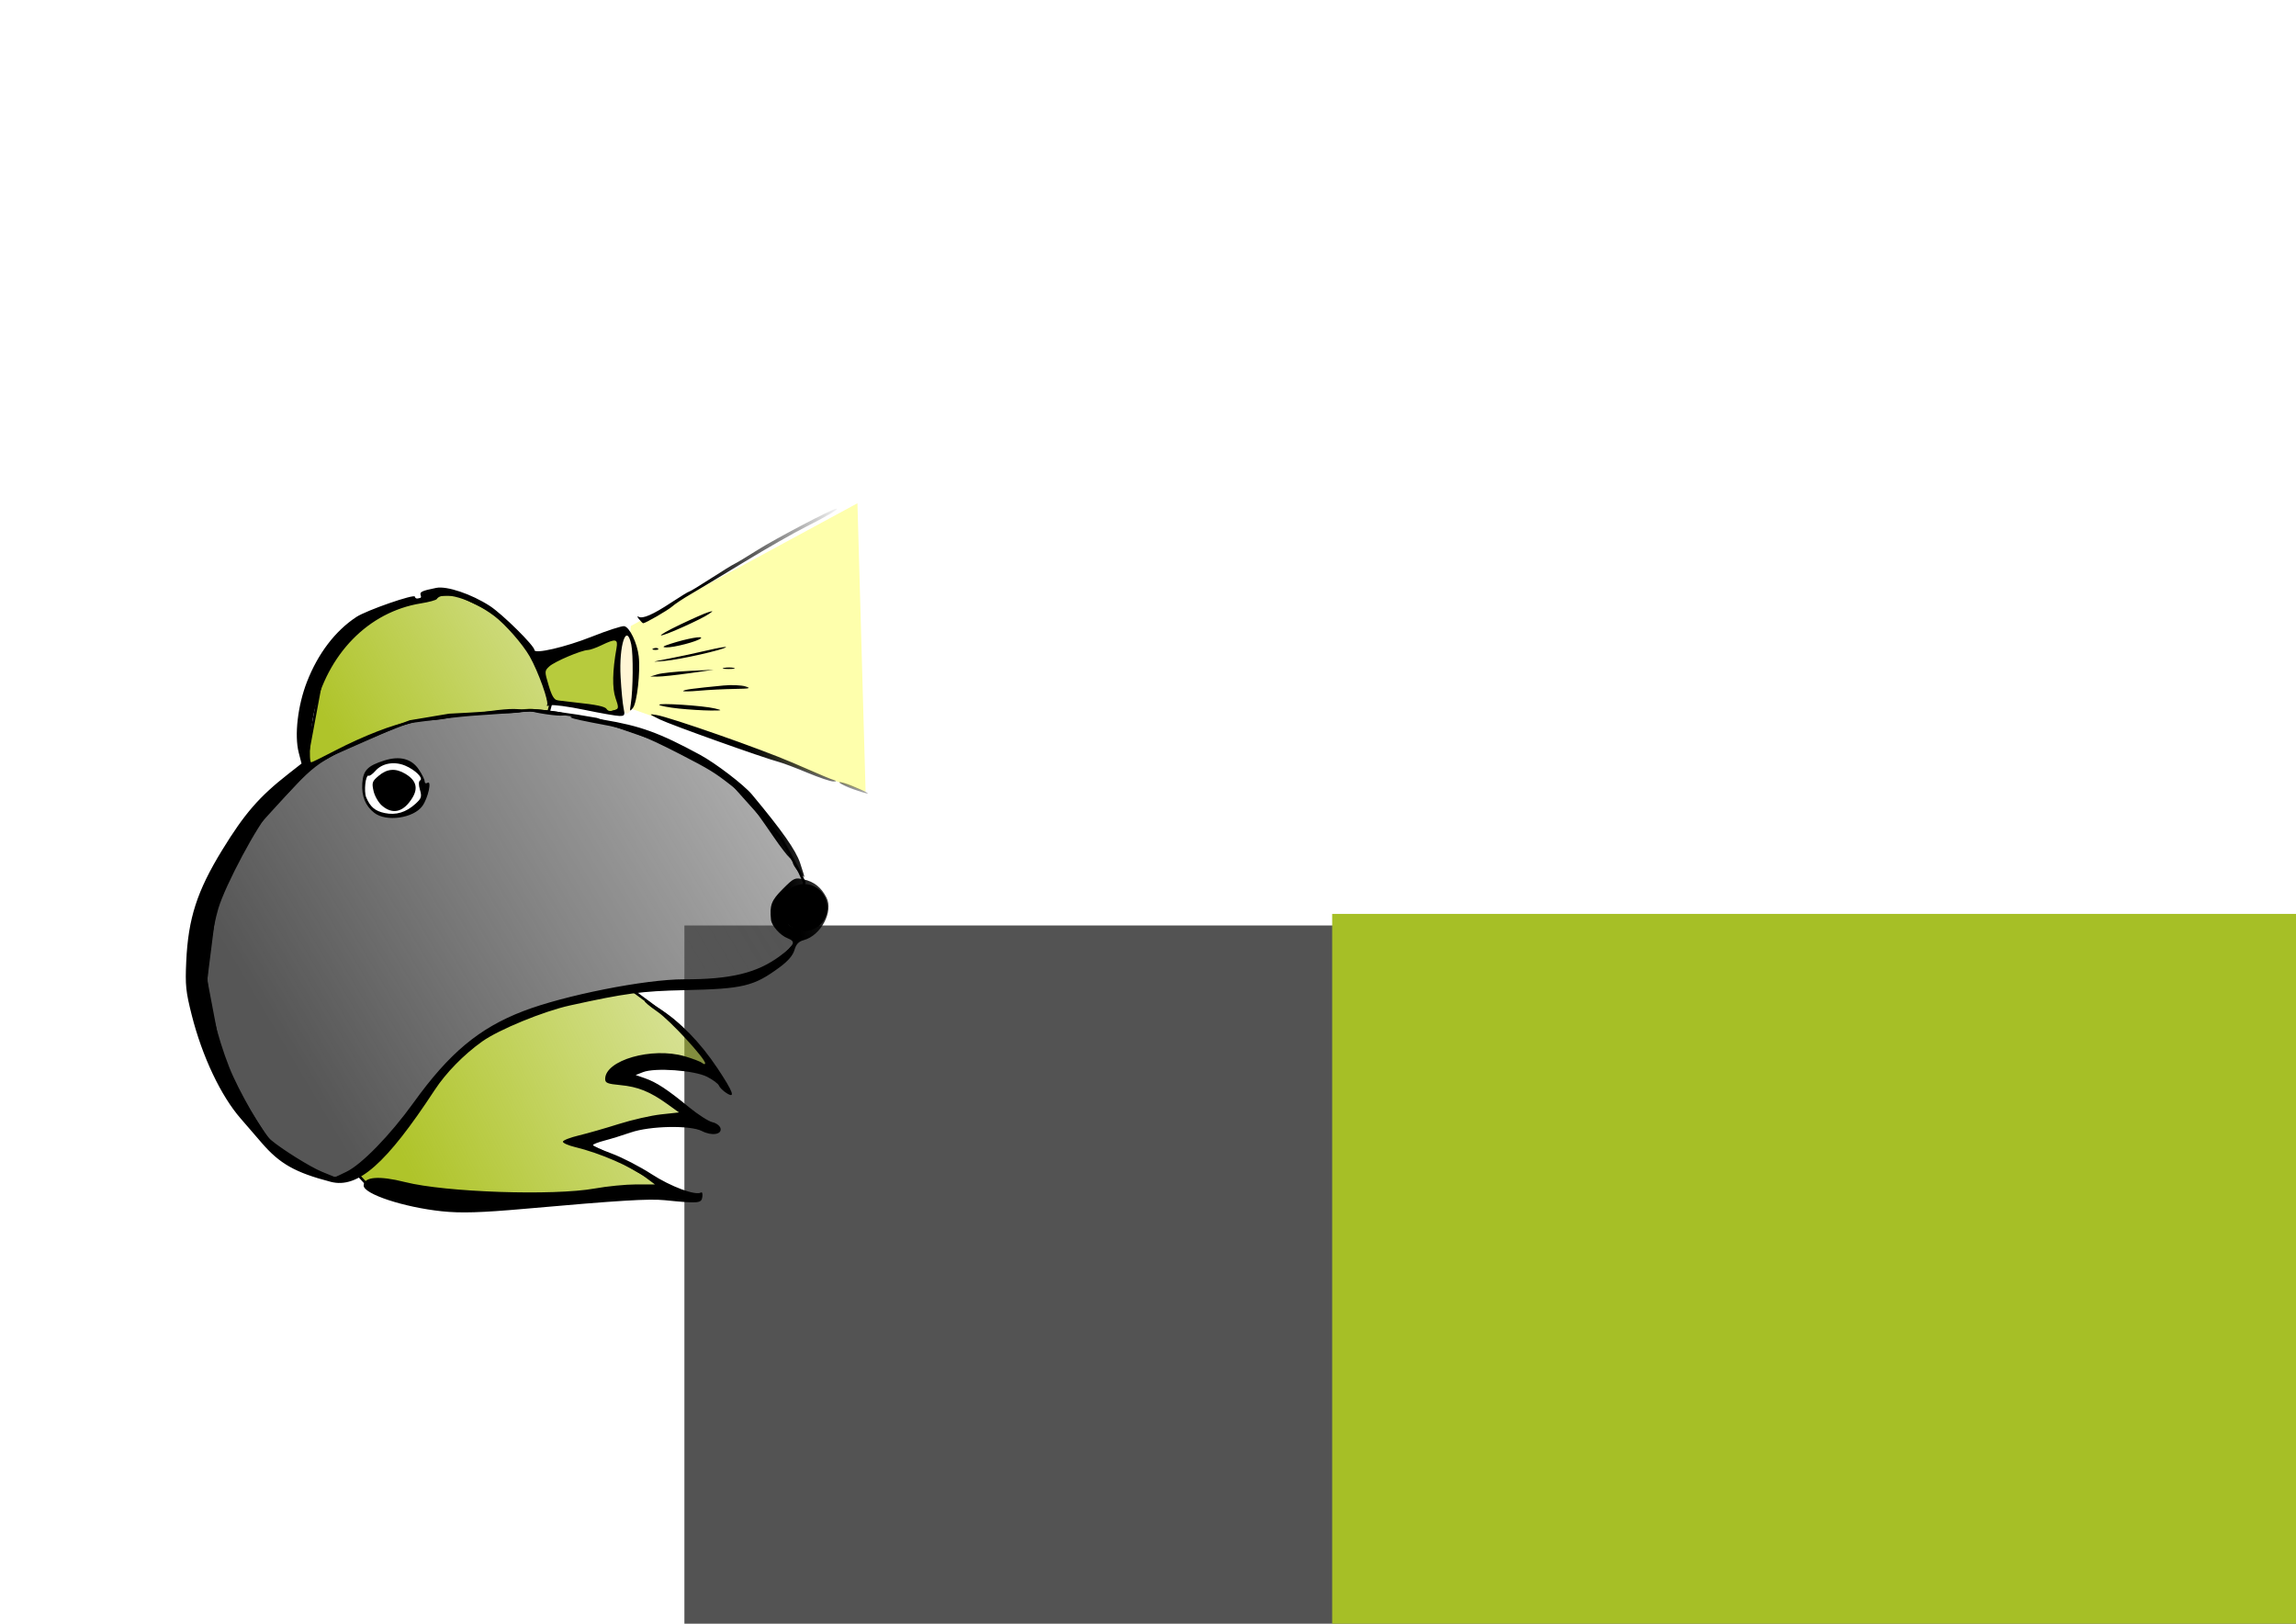 <?xml version="1.0" encoding="UTF-8" standalone="no"?>
<!-- Created with Inkscape (http://www.inkscape.org/) -->

<svg
   xmlns:dc="http://purl.org/dc/elements/1.1/"
   xmlns:cc="http://creativecommons.org/ns#"
   xmlns:rdf="http://www.w3.org/1999/02/22-rdf-syntax-ns#"
   xmlns:svg="http://www.w3.org/2000/svg"
   xmlns="http://www.w3.org/2000/svg"
   xmlns:xlink="http://www.w3.org/1999/xlink"
   xmlns:sodipodi="http://sodipodi.sourceforge.net/DTD/sodipodi-0.dtd"
   xmlns:inkscape="http://www.inkscape.org/namespaces/inkscape"
   width="1052.362"
   height="744.094"
   viewBox="0 0 1052.362 744.094"
   id="svg8490"
   version="1.1"
   inkscape:version="0.91 r13725"
   sodipodi:docname="openmole.svg"
   inkscape:export-filename="/home/mathieu/ownCloud/audition/openmole"
   inkscape:export-xdpi="51"
   inkscape:export-ydpi="51">
  <defs
     id="defs8492">
    <linearGradient
       inkscape:collect="always"
       id="linearGradient4544">
      <stop
         style="stop-color:#565656;stop-opacity:1;"
         offset="0"
         id="stop4546" />
      <stop
         style="stop-color:#565656;stop-opacity:0;"
         offset="1"
         id="stop4548" />
    </linearGradient>
    <inkscape:path-effect
       effect="spiro"
       id="path-effect4653"
       is_visible="true" />
    <inkscape:path-effect
       effect="spiro"
       id="path-effect4649"
       is_visible="true" />
    <inkscape:path-effect
       effect="spiro"
       id="path-effect4637"
       is_visible="true" />
    <inkscape:path-effect
       effect="spiro"
       id="path-effect3753"
       is_visible="true" />
    <linearGradient
       inkscape:collect="always"
       id="linearGradient3734">
      <stop
         style="stop-color:#000000;stop-opacity:1;"
         offset="0"
         id="stop3736" />
      <stop
         style="stop-color:#000000;stop-opacity:0;"
         offset="1"
         id="stop3738" />
    </linearGradient>
    <linearGradient
       inkscape:collect="always"
       id="linearGradient3726">
      <stop
         style="stop-color:#afc42a;stop-opacity:1;"
         offset="0"
         id="stop3728" />
      <stop
         style="stop-color:#afc42a;stop-opacity:0;"
         offset="1"
         id="stop3730" />
    </linearGradient>
    <linearGradient
       inkscape:collect="always"
       id="linearGradient3718">
      <stop
         style="stop-color:#afc42a;stop-opacity:1;"
         offset="0"
         id="stop3720" />
      <stop
         style="stop-color:#afc42a;stop-opacity:0;"
         offset="1"
         id="stop3722" />
    </linearGradient>
    <inkscape:path-effect
       effect="spiro"
       id="path-effect3704"
       is_visible="true" />
    <inkscape:path-effect
       effect="spiro"
       id="path-effect3700"
       is_visible="true" />
    <inkscape:path-effect
       effect="spiro"
       id="path-effect3696"
       is_visible="true" />
    <linearGradient
       y2="228.585"
       x2="282.902"
       y1="228.585"
       x1="67.087"
       gradientUnits="userSpaceOnUse"
       id="SVGID_1_-4">
      <stop
         id="stop476-08"
         style="stop-color:#FFFFFF"
         offset="0" />
      <stop
         id="stop478-1"
         style="stop-color:#D8D8D8"
         offset="0" />
      <stop
         id="stop480-8"
         style="stop-color:#B4B4B4"
         offset="0" />
      <stop
         id="stop482-7"
         style="stop-color:#949494"
         offset="0" />
      <stop
         id="stop484-4"
         style="stop-color:#787878"
         offset="0" />
      <stop
         id="stop486-1"
         style="stop-color:#626262"
         offset="0" />
      <stop
         id="stop488-9"
         style="stop-color:#515151"
         offset="0" />
      <stop
         id="stop490-5"
         style="stop-color:#464646"
         offset="0" />
      <stop
         id="stop492-0"
         style="stop-color:#3F3F3F"
         offset="0" />
      <stop
         id="stop494-1"
         style="stop-color:#3D3D3D"
         offset="0" />
      <stop
         id="stop496-6"
         style="stop-color:#3F3F3F"
         offset="0.369" />
      <stop
         id="stop498-16"
         style="stop-color:#464646"
         offset="0.513" />
      <stop
         id="stop500-3"
         style="stop-color:#525252"
         offset="0.618" />
      <stop
         id="stop502-4"
         style="stop-color:#636363"
         offset="0.704" />
      <stop
         id="stop504-23"
         style="stop-color:#7A7A7A"
         offset="0.778" />
      <stop
         id="stop506-1"
         style="stop-color:#969696"
         offset="0.844" />
      <stop
         id="stop508-3"
         style="stop-color:#B7B7B7"
         offset="0.904" />
      <stop
         id="stop510-0"
         style="stop-color:#DCDCDC"
         offset="0.958" />
      <stop
         id="stop512-9"
         style="stop-color:#FFFFFF"
         offset="1" />
    </linearGradient>
    <radialGradient
       gradientUnits="userSpaceOnUse"
       fy="315.284"
       fx="112.691"
       r="53.546"
       cy="291.508"
       cx="160.669"
       id="SVGID_2_-9">
      <stop
         id="stop760-7"
         style="stop-color:#FFFFFF"
         offset="0" />
      <stop
         id="stop762-2"
         style="stop-color:#FCFDF6"
         offset="0.013" />
      <stop
         id="stop764-1"
         style="stop-color:#EBF0C3"
         offset="0.089" />
      <stop
         id="stop766-1"
         style="stop-color:#DCE595"
         offset="0.171" />
      <stop
         id="stop768-5"
         style="stop-color:#CEDB6D"
         offset="0.256" />
      <stop
         id="stop770-5"
         style="stop-color:#C3D34B"
         offset="0.346" />
      <stop
         id="stop772-0"
         style="stop-color:#BACD30"
         offset="0.441" />
      <stop
         id="stop774-4"
         style="stop-color:#B3C71A"
         offset="0.544" />
      <stop
         id="stop776-0"
         style="stop-color:#AEC40B"
         offset="0.659" />
      <stop
         id="stop778-5"
         style="stop-color:#ABC203"
         offset="0.793" />
      <stop
         id="stop780-8"
         style="stop-color:#AAC100"
         offset="1" />
      <stop
         id="stop782-7"
         style="stop-color:#B0C512"
         offset="1" />
      <stop
         id="stop784-8"
         style="stop-color:#C1D144"
         offset="1" />
      <stop
         id="stop786-2"
         style="stop-color:#CFDC70"
         offset="1" />
      <stop
         id="stop788-9"
         style="stop-color:#DCE697"
         offset="1" />
      <stop
         id="stop790-7"
         style="stop-color:#E7EEB7"
         offset="1" />
      <stop
         id="stop792-7"
         style="stop-color:#F0F4D1"
         offset="1" />
      <stop
         id="stop794-5"
         style="stop-color:#F7F9E6"
         offset="1" />
      <stop
         id="stop796-7"
         style="stop-color:#FBFCF4"
         offset="1" />
      <stop
         id="stop798-0"
         style="stop-color:#FEFEFC"
         offset="1" />
      <stop
         id="stop800-9"
         style="stop-color:#FFFFFF"
         offset="1" />
    </radialGradient>
    <radialGradient
       gradientUnits="userSpaceOnUse"
       gradientTransform="matrix(-0.035,-0.999,0.799,-0.028,121.894,507.316)"
       r="18.001"
       cy="216.447"
       cx="285"
       id="SVGID_3_-9">
      <stop
         id="stop1295-2"
         style="stop-color:#FFFFFF"
         offset="0" />
      <stop
         id="stop1297-2"
         style="stop-color:#F9FBED"
         offset="0.024" />
      <stop
         id="stop1299-4"
         style="stop-color:#E8EFBB"
         offset="0.094" />
      <stop
         id="stop1301-7"
         style="stop-color:#DAE48F"
         offset="0.17" />
      <stop
         id="stop1303-1"
         style="stop-color:#CDDA68"
         offset="0.25" />
      <stop
         id="stop1305-1"
         style="stop-color:#C2D248"
         offset="0.335" />
      <stop
         id="stop1307-0"
         style="stop-color:#B9CC2E"
         offset="0.426" />
      <stop
         id="stop1309-6"
         style="stop-color:#B2C719"
         offset="0.525" />
      <stop
         id="stop1311-3"
         style="stop-color:#AEC40B"
         offset="0.637" />
      <stop
         id="stop1313-4"
         style="stop-color:#ABC203"
         offset="0.774" />
      <stop
         id="stop1315-0"
         style="stop-color:#AAC100"
         offset="1" />
      <stop
         id="stop1317-3"
         style="stop-color:#ADC309"
         offset="1" />
      <stop
         id="stop1319-1"
         style="stop-color:#BCCE37"
         offset="1" />
      <stop
         id="stop1321-7"
         style="stop-color:#CBD962"
         offset="1" />
      <stop
         id="stop1323-8"
         style="stop-color:#D7E288"
         offset="1" />
      <stop
         id="stop1325-9"
         style="stop-color:#E2EAA8"
         offset="1" />
      <stop
         id="stop1327-5"
         style="stop-color:#EBF1C4"
         offset="1" />
      <stop
         id="stop1329-6"
         style="stop-color:#F3F6DA"
         offset="1" />
      <stop
         id="stop1331-7"
         style="stop-color:#F8FAEB"
         offset="1" />
      <stop
         id="stop1333-0"
         style="stop-color:#FCFDF6"
         offset="1" />
      <stop
         id="stop1335-2"
         style="stop-color:#FEFFFD"
         offset="1" />
      <stop
         id="stop1337-9"
         style="stop-color:#FFFFFF"
         offset="1" />
    </radialGradient>
    <radialGradient
       gradientUnits="userSpaceOnUse"
       gradientTransform="matrix(0.976,-0.229,0.15,0.701,-11.536,95.34)"
       fy="123.202"
       fx="188.997"
       r="105.326"
       cy="120.053"
       cx="267.655"
       id="SVGID_4_-6">
      <stop
         id="stop1461-3"
         style="stop-color:#FFEBBF"
         offset="0" />
      <stop
         id="stop1463-6"
         style="stop-color:#FFECC1"
         offset="0.359" />
      <stop
         id="stop1465-3"
         style="stop-color:#FFEECA"
         offset="0.57" />
      <stop
         id="stop1467-7"
         style="stop-color:#FFF3D8"
         offset="0.743" />
      <stop
         id="stop1469-5"
         style="stop-color:#FFF9EC"
         offset="0.894" />
      <stop
         id="stop1471-7"
         style="stop-color:#FFFFFF"
         offset="1" />
      <stop
         id="stop1473-9"
         style="stop-color:#FFFFFF;stop-opacity:0.141"
         offset="1" />
      <stop
         id="stop1475-4"
         style="stop-color:#FFFFFF;stop-opacity:0"
         offset="1" />
    </radialGradient>
    <linearGradient
       y2="137.405"
       x2="265"
       y1="137.405"
       x1="232.5"
       gradientUnits="userSpaceOnUse"
       id="SVGID_5_-9">
      <stop
         id="stop1483-8"
         style="stop-color:#FFFFFF"
         offset="0" />
      <stop
         id="stop1485-93"
         style="stop-color:#D8D8D8"
         offset="0" />
      <stop
         id="stop1487-1"
         style="stop-color:#B4B4B4"
         offset="0" />
      <stop
         id="stop1489-2"
         style="stop-color:#949494"
         offset="0" />
      <stop
         id="stop1491-5"
         style="stop-color:#787878"
         offset="0" />
      <stop
         id="stop1493-4"
         style="stop-color:#626262"
         offset="0" />
      <stop
         id="stop1495-0"
         style="stop-color:#515151"
         offset="0" />
      <stop
         id="stop1497-7"
         style="stop-color:#464646"
         offset="0" />
      <stop
         id="stop1499-8"
         style="stop-color:#3F3F3F"
         offset="0" />
      <stop
         id="stop1501-4"
         style="stop-color:#3D3D3D"
         offset="0" />
      <stop
         id="stop1503-8"
         style="stop-color:#3F3F3F"
         offset="0.369" />
      <stop
         id="stop1505-1"
         style="stop-color:#464646"
         offset="0.513" />
      <stop
         id="stop1507-9"
         style="stop-color:#525252"
         offset="0.618" />
      <stop
         id="stop1509-7"
         style="stop-color:#636363"
         offset="0.704" />
      <stop
         id="stop1511-0"
         style="stop-color:#7A7A7A"
         offset="0.778" />
      <stop
         id="stop1513-84"
         style="stop-color:#969696"
         offset="0.844" />
      <stop
         id="stop1515-2"
         style="stop-color:#B7B7B7"
         offset="0.904" />
      <stop
         id="stop1517-4"
         style="stop-color:#DCDCDC"
         offset="0.958" />
      <stop
         id="stop1519-3"
         style="stop-color:#FFFFFF"
         offset="1" />
    </linearGradient>
    <linearGradient
       y2="145.53"
       x2="283"
       y1="145.53"
       x1="232"
       gradientUnits="userSpaceOnUse"
       id="SVGID_6_-8">
      <stop
         id="stop1636-9"
         style="stop-color:#FFFFFF"
         offset="0" />
      <stop
         id="stop1638-9"
         style="stop-color:#D8D8D8"
         offset="0" />
      <stop
         id="stop1640-2"
         style="stop-color:#B4B4B4"
         offset="0" />
      <stop
         id="stop1642-8"
         style="stop-color:#949494"
         offset="0" />
      <stop
         id="stop1644-6"
         style="stop-color:#787878"
         offset="0" />
      <stop
         id="stop1646-1"
         style="stop-color:#626262"
         offset="0" />
      <stop
         id="stop1648-9"
         style="stop-color:#515151"
         offset="0" />
      <stop
         id="stop1650-1"
         style="stop-color:#464646"
         offset="0" />
      <stop
         id="stop1652-1"
         style="stop-color:#3F3F3F"
         offset="0" />
      <stop
         id="stop1654-9"
         style="stop-color:#3D3D3D"
         offset="0" />
      <stop
         id="stop1656-2"
         style="stop-color:#3F3F3F"
         offset="0.369" />
      <stop
         id="stop1658-6"
         style="stop-color:#464646"
         offset="0.513" />
      <stop
         id="stop1660-0"
         style="stop-color:#525252"
         offset="0.618" />
      <stop
         id="stop1662-6"
         style="stop-color:#636363"
         offset="0.704" />
      <stop
         id="stop1664-2"
         style="stop-color:#7A7A7A"
         offset="0.778" />
      <stop
         id="stop1666-7"
         style="stop-color:#969696"
         offset="0.844" />
      <stop
         id="stop1668-61"
         style="stop-color:#B7B7B7"
         offset="0.904" />
      <stop
         id="stop1670-5"
         style="stop-color:#DCDCDC"
         offset="0.958" />
      <stop
         id="stop1672-2"
         style="stop-color:#FFFFFF"
         offset="1" />
    </linearGradient>
    <linearGradient
       y2="152.53"
       x2="316.25"
       y1="152.53"
       x1="231.5"
       gradientUnits="userSpaceOnUse"
       id="SVGID_7_-2">
      <stop
         id="stop1789-6"
         style="stop-color:#FFFFFF"
         offset="0" />
      <stop
         id="stop1791-1"
         style="stop-color:#D8D8D8"
         offset="0" />
      <stop
         id="stop1793-9"
         style="stop-color:#B4B4B4"
         offset="0" />
      <stop
         id="stop1795-81"
         style="stop-color:#949494"
         offset="0" />
      <stop
         id="stop1797-5"
         style="stop-color:#787878"
         offset="0" />
      <stop
         id="stop1799-0"
         style="stop-color:#626262"
         offset="0" />
      <stop
         id="stop1801-88"
         style="stop-color:#515151"
         offset="0" />
      <stop
         id="stop1803-1"
         style="stop-color:#464646"
         offset="0" />
      <stop
         id="stop1805-9"
         style="stop-color:#3F3F3F"
         offset="0" />
      <stop
         id="stop1807-0"
         style="stop-color:#3D3D3D"
         offset="0" />
      <stop
         id="stop1809-3"
         style="stop-color:#3F3F3F"
         offset="0.369" />
      <stop
         id="stop1811-86"
         style="stop-color:#464646"
         offset="0.513" />
      <stop
         id="stop1813-4"
         style="stop-color:#525252"
         offset="0.618" />
      <stop
         id="stop1815-9"
         style="stop-color:#636363"
         offset="0.704" />
      <stop
         id="stop1817-7"
         style="stop-color:#7A7A7A"
         offset="0.778" />
      <stop
         id="stop1819-7"
         style="stop-color:#969696"
         offset="0.844" />
      <stop
         id="stop1821-9"
         style="stop-color:#B7B7B7"
         offset="0.904" />
      <stop
         id="stop1823-1"
         style="stop-color:#DCDCDC"
         offset="0.958" />
      <stop
         id="stop1825-6"
         style="stop-color:#FFFFFF"
         offset="1" />
    </linearGradient>
    <linearGradient
       y2="89.78"
       x2="315"
       y1="89.78"
       x1="224"
       gradientUnits="userSpaceOnUse"
       id="SVGID_8_-9">
      <stop
         id="stop1942-7"
         style="stop-color:#FFFFFF"
         offset="0" />
      <stop
         id="stop1944-06"
         style="stop-color:#D8D8D8"
         offset="0" />
      <stop
         id="stop1946-6"
         style="stop-color:#B4B4B4"
         offset="0" />
      <stop
         id="stop1948-31"
         style="stop-color:#949494"
         offset="0" />
      <stop
         id="stop1950-8"
         style="stop-color:#787878"
         offset="0" />
      <stop
         id="stop1952-5"
         style="stop-color:#626262"
         offset="0" />
      <stop
         id="stop1954-9"
         style="stop-color:#515151"
         offset="0" />
      <stop
         id="stop1956-2"
         style="stop-color:#464646"
         offset="0" />
      <stop
         id="stop1958-4"
         style="stop-color:#3F3F3F"
         offset="0" />
      <stop
         id="stop1960-0"
         style="stop-color:#3D3D3D"
         offset="0" />
      <stop
         id="stop1962-3"
         style="stop-color:#3F3F3F"
         offset="0.369" />
      <stop
         id="stop1964-0"
         style="stop-color:#464646"
         offset="0.513" />
      <stop
         id="stop1966-03"
         style="stop-color:#525252"
         offset="0.618" />
      <stop
         id="stop1968-0"
         style="stop-color:#636363"
         offset="0.704" />
      <stop
         id="stop1970-1"
         style="stop-color:#7A7A7A"
         offset="0.778" />
      <stop
         id="stop1972-3"
         style="stop-color:#969696"
         offset="0.844" />
      <stop
         id="stop1974-0"
         style="stop-color:#B7B7B7"
         offset="0.904" />
      <stop
         id="stop1976-6"
         style="stop-color:#DCDCDC"
         offset="0.958" />
      <stop
         id="stop1978-3"
         style="stop-color:#FFFFFF"
         offset="1" />
    </linearGradient>
    <linearGradient
       y2="106.78"
       x2="260.5"
       y1="106.78"
       x1="228"
       gradientUnits="userSpaceOnUse"
       id="SVGID_9_-7">
      <stop
         id="stop2095-3"
         style="stop-color:#FFFFFF"
         offset="0" />
      <stop
         id="stop2097-2"
         style="stop-color:#D8D8D8"
         offset="0" />
      <stop
         id="stop2099-6"
         style="stop-color:#B4B4B4"
         offset="0" />
      <stop
         id="stop2101-2"
         style="stop-color:#949494"
         offset="0" />
      <stop
         id="stop2103-3"
         style="stop-color:#787878"
         offset="0" />
      <stop
         id="stop2105-88"
         style="stop-color:#626262"
         offset="0" />
      <stop
         id="stop2107-3"
         style="stop-color:#515151"
         offset="0" />
      <stop
         id="stop2109-7"
         style="stop-color:#464646"
         offset="0" />
      <stop
         id="stop2111-01"
         style="stop-color:#3F3F3F"
         offset="0" />
      <stop
         id="stop2113-34"
         style="stop-color:#3D3D3D"
         offset="0" />
      <stop
         id="stop2115-5"
         style="stop-color:#3F3F3F"
         offset="0.369" />
      <stop
         id="stop2117-2"
         style="stop-color:#464646"
         offset="0.513" />
      <stop
         id="stop2119-9"
         style="stop-color:#525252"
         offset="0.618" />
      <stop
         id="stop2121-6"
         style="stop-color:#636363"
         offset="0.704" />
      <stop
         id="stop2123-4"
         style="stop-color:#7A7A7A"
         offset="0.778" />
      <stop
         id="stop2125-4"
         style="stop-color:#969696"
         offset="0.844" />
      <stop
         id="stop2127-6"
         style="stop-color:#B7B7B7"
         offset="0.904" />
      <stop
         id="stop2129-9"
         style="stop-color:#DCDCDC"
         offset="0.958" />
      <stop
         id="stop2131-6"
         style="stop-color:#FFFFFF"
         offset="1" />
    </linearGradient>
    <linearGradient
       y2="103.53"
       x2="302"
       y1="103.53"
       x1="230.5"
       gradientUnits="userSpaceOnUse"
       id="SVGID_10_-9">
      <stop
         id="stop2248-3"
         style="stop-color:#FFFFFF"
         offset="0" />
      <stop
         id="stop2250-6"
         style="stop-color:#D8D8D8"
         offset="0" />
      <stop
         id="stop2252-2"
         style="stop-color:#B4B4B4"
         offset="0" />
      <stop
         id="stop2254-8"
         style="stop-color:#949494"
         offset="0" />
      <stop
         id="stop2256-99"
         style="stop-color:#787878"
         offset="0" />
      <stop
         id="stop2258-1"
         style="stop-color:#626262"
         offset="0" />
      <stop
         id="stop2260-6"
         style="stop-color:#515151"
         offset="0" />
      <stop
         id="stop2262-4"
         style="stop-color:#464646"
         offset="0" />
      <stop
         id="stop2264-5"
         style="stop-color:#3F3F3F"
         offset="0" />
      <stop
         id="stop2266-2"
         style="stop-color:#3D3D3D"
         offset="0" />
      <stop
         id="stop2268-69"
         style="stop-color:#3F3F3F"
         offset="0.369" />
      <stop
         id="stop2270-2"
         style="stop-color:#464646"
         offset="0.513" />
      <stop
         id="stop2272-72"
         style="stop-color:#525252"
         offset="0.618" />
      <stop
         id="stop2274-0"
         style="stop-color:#636363"
         offset="0.704" />
      <stop
         id="stop2276-7"
         style="stop-color:#7A7A7A"
         offset="0.778" />
      <stop
         id="stop2278-5"
         style="stop-color:#969696"
         offset="0.844" />
      <stop
         id="stop2280-3"
         style="stop-color:#B7B7B7"
         offset="0.904" />
      <stop
         id="stop2282-1"
         style="stop-color:#DCDCDC"
         offset="0.958" />
      <stop
         id="stop2284-0"
         style="stop-color:#FFFFFF"
         offset="1" />
    </linearGradient>
    <linearGradient
       y2="115.03"
       x2="285"
       y1="115.03"
       x1="230.5"
       gradientUnits="userSpaceOnUse"
       id="SVGID_11_-5">
      <stop
         id="stop2401-1"
         style="stop-color:#FFFFFF"
         offset="0" />
      <stop
         id="stop2403-7"
         style="stop-color:#D8D8D8"
         offset="0" />
      <stop
         id="stop2405-1"
         style="stop-color:#B4B4B4"
         offset="0" />
      <stop
         id="stop2407-75"
         style="stop-color:#949494"
         offset="0" />
      <stop
         id="stop2409-1"
         style="stop-color:#787878"
         offset="0" />
      <stop
         id="stop2411-5"
         style="stop-color:#626262"
         offset="0" />
      <stop
         id="stop2413-4"
         style="stop-color:#515151"
         offset="0" />
      <stop
         id="stop2415-6"
         style="stop-color:#464646"
         offset="0" />
      <stop
         id="stop2417-3"
         style="stop-color:#3F3F3F"
         offset="0" />
      <stop
         id="stop2419-7"
         style="stop-color:#3D3D3D"
         offset="0" />
      <stop
         id="stop2421-4"
         style="stop-color:#3F3F3F"
         offset="0.369" />
      <stop
         id="stop2423-2"
         style="stop-color:#464646"
         offset="0.513" />
      <stop
         id="stop2425-8"
         style="stop-color:#525252"
         offset="0.618" />
      <stop
         id="stop2427-7"
         style="stop-color:#636363"
         offset="0.704" />
      <stop
         id="stop2429-8"
         style="stop-color:#7A7A7A"
         offset="0.778" />
      <stop
         id="stop2431-2"
         style="stop-color:#969696"
         offset="0.844" />
      <stop
         id="stop2433-2"
         style="stop-color:#B7B7B7"
         offset="0.904" />
      <stop
         id="stop2435-3"
         style="stop-color:#DCDCDC"
         offset="0.958" />
      <stop
         id="stop2437-0"
         style="stop-color:#FFFFFF"
         offset="1" />
    </linearGradient>
    <linearGradient
       y2="124.03"
       x2="275"
       y1="124.03"
       x1="234"
       gradientUnits="userSpaceOnUse"
       id="SVGID_12_-1">
      <stop
         id="stop2554-57"
         style="stop-color:#FFFFFF"
         offset="0" />
      <stop
         id="stop2556-5"
         style="stop-color:#D8D8D8"
         offset="0" />
      <stop
         id="stop2558-55"
         style="stop-color:#B4B4B4"
         offset="0" />
      <stop
         id="stop2560-19"
         style="stop-color:#949494"
         offset="0" />
      <stop
         id="stop2562-6"
         style="stop-color:#787878"
         offset="0" />
      <stop
         id="stop2564-36"
         style="stop-color:#626262"
         offset="0" />
      <stop
         id="stop2566-9"
         style="stop-color:#515151"
         offset="0" />
      <stop
         id="stop2568-2"
         style="stop-color:#464646"
         offset="0" />
      <stop
         id="stop2570-8"
         style="stop-color:#3F3F3F"
         offset="0" />
      <stop
         id="stop2572-8"
         style="stop-color:#3D3D3D"
         offset="0" />
      <stop
         id="stop2574-8"
         style="stop-color:#3F3F3F"
         offset="0.369" />
      <stop
         id="stop2576-1"
         style="stop-color:#464646"
         offset="0.513" />
      <stop
         id="stop2578-3"
         style="stop-color:#525252"
         offset="0.618" />
      <stop
         id="stop2580-4"
         style="stop-color:#636363"
         offset="0.704" />
      <stop
         id="stop2582-9"
         style="stop-color:#7A7A7A"
         offset="0.778" />
      <stop
         id="stop2584-7"
         style="stop-color:#969696"
         offset="0.844" />
      <stop
         id="stop2586-35"
         style="stop-color:#B7B7B7"
         offset="0.904" />
      <stop
         id="stop2588-9"
         style="stop-color:#DCDCDC"
         offset="0.958" />
      <stop
         id="stop2590-1"
         style="stop-color:#FFFFFF"
         offset="1" />
    </linearGradient>
    <linearGradient
       y2="130.28"
       x2="273.25"
       y1="130.28"
       x1="233.5"
       gradientUnits="userSpaceOnUse"
       id="SVGID_13_-2">
      <stop
         id="stop2707-0"
         style="stop-color:#FFFFFF"
         offset="0" />
      <stop
         id="stop2709-5"
         style="stop-color:#D8D8D8"
         offset="0" />
      <stop
         id="stop2711-4"
         style="stop-color:#B4B4B4"
         offset="0" />
      <stop
         id="stop2713-3"
         style="stop-color:#949494"
         offset="0" />
      <stop
         id="stop2715-8"
         style="stop-color:#787878"
         offset="0" />
      <stop
         id="stop2717-8"
         style="stop-color:#626262"
         offset="0" />
      <stop
         id="stop2719-8"
         style="stop-color:#515151"
         offset="0" />
      <stop
         id="stop2721-5"
         style="stop-color:#464646"
         offset="0" />
      <stop
         id="stop2723-3"
         style="stop-color:#3F3F3F"
         offset="0" />
      <stop
         id="stop2725-4"
         style="stop-color:#3D3D3D"
         offset="0" />
      <stop
         id="stop2727-2"
         style="stop-color:#3F3F3F"
         offset="0.369" />
      <stop
         id="stop2729-6"
         style="stop-color:#464646"
         offset="0.513" />
      <stop
         id="stop2731-5"
         style="stop-color:#525252"
         offset="0.618" />
      <stop
         id="stop2733-1"
         style="stop-color:#636363"
         offset="0.704" />
      <stop
         id="stop2735-0"
         style="stop-color:#7A7A7A"
         offset="0.778" />
      <stop
         id="stop2737-1"
         style="stop-color:#969696"
         offset="0.844" />
      <stop
         id="stop2739-0"
         style="stop-color:#B7B7B7"
         offset="0.904" />
      <stop
         id="stop2741-4"
         style="stop-color:#DCDCDC"
         offset="0.958" />
      <stop
         id="stop2743-9"
         style="stop-color:#FFFFFF"
         offset="1" />
    </linearGradient>
    <linearGradient
       y2="134.652"
       x2="200"
       y1="134.652"
       x1="97.977"
       gradientUnits="userSpaceOnUse"
       id="SVGID_14_-4">
      <stop
         id="stop2861-0"
         style="stop-color:#FFFFFF"
         offset="0" />
      <stop
         id="stop2863-9"
         style="stop-color:#FDFEFA"
         offset="0.004" />
      <stop
         id="stop2865-0"
         style="stop-color:#EEF2CB"
         offset="0.048" />
      <stop
         id="stop2867-7"
         style="stop-color:#DFE8A0"
         offset="0.096" />
      <stop
         id="stop2869-2"
         style="stop-color:#D3DF7A"
         offset="0.148" />
      <stop
         id="stop2871-4"
         style="stop-color:#C8D759"
         offset="0.205" />
      <stop
         id="stop2873-1"
         style="stop-color:#BED03D"
         offset="0.267" />
      <stop
         id="stop2875-3"
         style="stop-color:#B7CA26"
         offset="0.337" />
      <stop
         id="stop2877-0"
         style="stop-color:#B1C615"
         offset="0.417" />
      <stop
         id="stop2879-3"
         style="stop-color:#ADC309"
         offset="0.516" />
      <stop
         id="stop2881-6"
         style="stop-color:#ABC102"
         offset="0.652" />
      <stop
         id="stop2883-2"
         style="stop-color:#AAC100"
         offset="1" />
      <stop
         id="stop2885-1"
         style="stop-color:#ABC102"
         offset="1" />
      <stop
         id="stop2887-3"
         style="stop-color:#ADC309"
         offset="1" />
      <stop
         id="stop2889-9"
         style="stop-color:#B1C614"
         offset="1" />
      <stop
         id="stop2891-35"
         style="stop-color:#B6CA25"
         offset="1" />
      <stop
         id="stop2893-8"
         style="stop-color:#BECF3B"
         offset="1" />
      <stop
         id="stop2895-7"
         style="stop-color:#C7D657"
         offset="1" />
      <stop
         id="stop2897-7"
         style="stop-color:#D2DE77"
         offset="1" />
      <stop
         id="stop2899-5"
         style="stop-color:#DEE79D"
         offset="1" />
      <stop
         id="stop2901-9"
         style="stop-color:#EDF2C8"
         offset="1" />
      <stop
         id="stop2903-6"
         style="stop-color:#FCFDF6"
         offset="1" />
      <stop
         id="stop2905-6"
         style="stop-color:#FFFFFF"
         offset="1" />
    </linearGradient>
    <filter
       inkscape:label="Drop Shadow"
       style="color-interpolation-filters:sRGB"
       id="filter11735">
      <feFlood
         result="flood"
         flood-color="rgb(0,0,0)"
         flood-opacity="0.5"
         id="feFlood11737" />
      <feComposite
         result="composite1"
         operator="in"
         in="flood"
         in2="SourceGraphic"
         id="feComposite11739" />
      <feGaussianBlur
         result="blur"
         stdDeviation="2"
         id="feGaussianBlur11741" />
      <feOffset
         result="offset"
         dy="4"
         dx="4"
         id="feOffset11743" />
      <feComposite
         result="composite2"
         operator="over"
         in="SourceGraphic"
         in2="offset"
         id="feComposite11745" />
    </filter>
    <filter
       inkscape:label="Drop Shadow"
       style="color-interpolation-filters:sRGB"
       id="filter11723">
      <feFlood
         result="flood"
         flood-color="rgb(0,0,0)"
         flood-opacity="0.5"
         id="feFlood11725" />
      <feComposite
         result="composite1"
         operator="in"
         in="flood"
         in2="SourceGraphic"
         id="feComposite11727" />
      <feGaussianBlur
         result="blur"
         stdDeviation="2"
         id="feGaussianBlur11729" />
      <feOffset
         result="offset"
         dy="4"
         dx="4"
         id="feOffset11731" />
      <feComposite
         result="composite2"
         operator="over"
         in="SourceGraphic"
         in2="offset"
         id="feComposite11733" />
    </filter>
    <radialGradient
       id="radialGradient8808"
       cx="285"
       cy="216.447"
       r="18.001"
       gradientTransform="matrix(-0.035,-0.999,0.799,-0.028,121.894,507.316)"
       gradientUnits="userSpaceOnUse">
      <stop
         offset="0"
         style="stop-color:#FFFFFF"
         id="stop8810" />
      <stop
         offset="0.024"
         style="stop-color:#F9FBED"
         id="stop8812" />
      <stop
         offset="0.094"
         style="stop-color:#E8EFBB"
         id="stop8814" />
      <stop
         offset="0.17"
         style="stop-color:#DAE48F"
         id="stop8816" />
      <stop
         offset="0.25"
         style="stop-color:#CDDA68"
         id="stop8818" />
      <stop
         offset="0.335"
         style="stop-color:#C2D248"
         id="stop8820" />
      <stop
         offset="0.426"
         style="stop-color:#B9CC2E"
         id="stop8822" />
      <stop
         offset="0.525"
         style="stop-color:#B2C719"
         id="stop8824" />
      <stop
         offset="0.637"
         style="stop-color:#AEC40B"
         id="stop8826" />
      <stop
         offset="0.774"
         style="stop-color:#ABC203"
         id="stop8828" />
      <stop
         offset="1"
         style="stop-color:#AAC100"
         id="stop8830" />
      <stop
         offset="1"
         style="stop-color:#ADC309"
         id="stop8832" />
      <stop
         offset="1"
         style="stop-color:#BCCE37"
         id="stop8834" />
      <stop
         offset="1"
         style="stop-color:#CBD962"
         id="stop8836" />
      <stop
         offset="1"
         style="stop-color:#D7E288"
         id="stop8838" />
      <stop
         offset="1"
         style="stop-color:#E2EAA8"
         id="stop8840" />
      <stop
         offset="1"
         style="stop-color:#EBF1C4"
         id="stop8842" />
      <stop
         offset="1"
         style="stop-color:#F3F6DA"
         id="stop8844" />
      <stop
         offset="1"
         style="stop-color:#F8FAEB"
         id="stop8846" />
      <stop
         offset="1"
         style="stop-color:#FCFDF6"
         id="stop8848" />
      <stop
         offset="1"
         style="stop-color:#FEFFFD"
         id="stop8850" />
      <stop
         offset="1"
         style="stop-color:#FFFFFF"
         id="stop8852" />
    </radialGradient>
    <linearGradient
       inkscape:collect="always"
       xlink:href="#linearGradient3718"
       id="linearGradient3724"
       x1="129.874"
       y1="684.206"
       x2="347.35"
       y2="577.635"
       gradientUnits="userSpaceOnUse"
       gradientTransform="matrix(1.193,0,0,1.193,30.407,24.639)" />
    <linearGradient
       inkscape:collect="always"
       xlink:href="#linearGradient3726"
       id="linearGradient3732"
       x1="100.564"
       y1="515.652"
       x2="283.926"
       y2="410.091"
       gradientUnits="userSpaceOnUse"
       gradientTransform="matrix(1.193,0,0,1.193,30.407,24.639)" />
    <linearGradient
       inkscape:collect="always"
       xlink:href="#linearGradient3734"
       id="linearGradient3740"
       x1="280.317"
       y1="590.722"
       x2="338.401"
       y2="574.56"
       gradientUnits="userSpaceOnUse"
       gradientTransform="matrix(1.193,0,0,1.193,30.407,24.639)" />
    <filter
       style="color-interpolation-filters:sRGB;"
       inkscape:label="Feather"
       id="filter4615">
      <feGaussianBlur
         stdDeviation="5"
         result="blur"
         id="feGaussianBlur4617" />
      <feComposite
         in="SourceGraphic"
         in2="blur"
         operator="atop"
         result="composite1"
         id="feComposite4619" />
      <feComposite
         in2="composite1"
         operator="in"
         result="composite2"
         id="feComposite4621" />
      <feComposite
         in2="composite2"
         operator="in"
         result="fbSourceGraphic"
         id="feComposite4623" />
      <feColorMatrix
         result="fbSourceGraphicAlpha"
         in="fbSourceGraphic"
         values="0 0 0 -1 0 0 0 0 -1 0 0 0 0 -1 0 0 0 0 1 0"
         id="feColorMatrix4625" />
      <feGaussianBlur
         id="feGaussianBlur4627"
         stdDeviation="23.9"
         result="blur"
         in="fbSourceGraphic" />
      <feComposite
         id="feComposite4629"
         in2="blur"
         in="fbSourceGraphic"
         operator="atop"
         result="composite1" />
      <feComposite
         id="feComposite4631"
         in2="composite1"
         operator="in"
         result="composite2" />
      <feComposite
         id="feComposite4633"
         in2="composite2"
         operator="in"
         result="composite3" />
    </filter>
    <linearGradient
       inkscape:collect="always"
       xlink:href="#linearGradient4544"
       id="linearGradient4550"
       x1="69.612"
       y1="778.553"
       x2="489.608"
       y2="530.269"
       gradientUnits="userSpaceOnUse"
       gradientTransform="translate(62.973,13.987)" />
    <filter
       inkscape:collect="always"
       style="color-interpolation-filters:sRGB"
       id="filter6238"
       x="-0.484"
       width="1.968"
       y="-0.404"
       height="1.808">
      <feGaussianBlur
         inkscape:collect="always"
         stdDeviation="22.255"
         id="feGaussianBlur6240" />
    </filter>
  </defs>
  <sodipodi:namedview
     id="base"
     pagecolor="#ffffff"
     bordercolor="#666666"
     borderopacity="1.0"
     inkscape:pageopacity="0.0"
     inkscape:pageshadow="2"
     inkscape:zoom="0.43095728"
     inkscape:cx="-117.09419"
     inkscape:cy="76.538113"
     inkscape:document-units="px"
     inkscape:current-layer="layer1"
     showgrid="false"
     inkscape:window-width="1855"
     inkscape:window-height="1056"
     inkscape:window-x="65"
     inkscape:window-y="24"
     inkscape:window-maximized="1"
     units="px"
     showguides="false" />
  <g
     inkscape:label="Calque 1"
     inkscape:groupmode="layer"
     id="layer1"
     transform="translate(0,-308.268)">
    <flowRoot
       xml:space="preserve"
       id="flowRoot3652"
       style="font-style:normal;font-variant:normal;font-weight:900;font-stretch:normal;font-size:122.956px;line-height:125%;font-family:Rozel;-inkscape-font-specification:'Rozel, Heavy';text-align:start;letter-spacing:0px;word-spacing:0px;writing-mode:lr-tb;text-anchor:start;fill:#535353;fill-opacity:1;stroke:none;stroke-width:1px;stroke-linecap:butt;stroke-linejoin:miter;stroke-opacity:1"
       transform="matrix(1.042,0,0,1.042,48.135,-33.345)"
       inkscape:export-filename="/tmp/openmole.png"
       inkscape:export-xdpi="51.029999"
       inkscape:export-ydpi="51.029999"><flowRegion
         id="flowRegion3654"><rect
           id="rect3656"
           width="3542.635"
           height="1730.929"
           x="254.854"
           y="734.866"
           style="font-style:normal;font-variant:normal;font-weight:900;font-stretch:normal;font-size:122.956px;line-height:125%;font-family:Rozel;-inkscape-font-specification:'Rozel, Heavy';text-align:start;writing-mode:lr-tb;text-anchor:start;fill:#535353;fill-opacity:1" /></flowRegion><flowPara
         id="flowPara3658"
         style="font-style:normal;font-variant:normal;font-weight:900;font-stretch:normal;font-size:122.956px;line-height:125%;font-family:Rozel;-inkscape-font-specification:'Rozel, Heavy';text-align:start;writing-mode:lr-tb;text-anchor:start;fill:#535353;fill-opacity:1">Open</flowPara></flowRoot>    <flowRoot
       style="font-style:normal;font-variant:normal;font-weight:900;font-stretch:normal;font-size:135.24px;line-height:125%;font-family:Rozel;-inkscape-font-specification:'Rozel, Heavy';text-align:start;letter-spacing:0px;word-spacing:0px;writing-mode:lr-tb;text-anchor:start;fill:#a6bf26;fill-opacity:1;stroke:none;stroke-width:1px;stroke-linecap:butt;stroke-linejoin:miter;stroke-opacity:1"
       id="flowRoot3660"
       xml:space="preserve"
       inkscape:export-filename="/tmp/openmole.png"
       inkscape:export-xdpi="51.029999"
       inkscape:export-ydpi="51.029999"><flowRegion
         id="flowRegion3662"><rect
           y="727.083"
           x="610.599"
           height="2194.499"
           width="4491.407"
           id="rect3664"
           style="font-style:normal;font-variant:normal;font-weight:900;font-stretch:normal;font-size:135.24px;line-height:125%;font-family:Rozel;-inkscape-font-specification:'Rozel, Heavy';text-align:start;writing-mode:lr-tb;text-anchor:start;fill:#a6bf26;fill-opacity:1" /></flowRegion><flowPara
         id="flowPara3666"
         style="font-style:normal;font-variant:normal;font-weight:900;font-stretch:normal;font-size:135.24px;line-height:125%;font-family:Rozel;-inkscape-font-specification:'Rozel, Heavy';text-align:start;writing-mode:lr-tb;text-anchor:start">MOLE</flowPara></flowRoot>    <path
       style="fill:url(#linearGradient3724);fill-opacity:1;fill-rule:evenodd;stroke:#000000;stroke-width:1.193px;stroke-linecap:butt;stroke-linejoin:miter;stroke-opacity:1"
       d="m 167.562,850.386 31.094,6.815 44.724,2.13 41.317,-3.408 28.964,0 c -4.6,-2.156 -9.146,-4.428 -13.63,-6.815 -5.784,-3.078 -11.468,-6.346 -17.038,-9.797 l -17.464,-8.093 36.631,-9.371 14.482,-1.278 -13.204,-11.501 -20.445,-8.519 16.186,-6.389 12.352,0.426 12.352,5.111 2.556,-2.556 -4.898,-7.241 -13.417,-14.269 -18.742,-13.843 -34.289,7.028 -23.214,7.667 -13.63,8.732 -11.927,10.862 c -4.615,5.55 -9.159,11.159 -13.63,16.825 -4.768,6.041 -9.454,12.147 -14.056,18.316 l -15.973,13.843 4.898,5.324 z"
       id="path3702"
       inkscape:path-effect="#path-effect3704"
       inkscape:original-d="m 167.56199,850.38593 31.09414,6.81516 44.72445,2.12973 41.31687,-3.40757 28.9644,0 -13.6303,-6.81516 -17.0379,-9.79678 -17.46382,-8.093 36.63145,-9.37084 14.4822,-1.27784 -13.20436,-11.50057 -20.44547,-8.51894 16.186,-6.38921 12.35247,0.42595 12.35246,5.11136 2.55569,-2.55568 -4.8984,-7.24109 -13.41733,-14.26924 -18.74167,-13.84327 -34.28874,7.02811 -23.21413,7.66706 -13.6303,8.73191 -11.92652,10.86166 -13.63031,16.82491 -14.05626,18.31572 -15.973,13.84329 z"
       inkscape:connector-curvature="0"
       inkscape:export-filename="/tmp/openmole.png"
       inkscape:export-xdpi="51.029999"
       inkscape:export-ydpi="51.029999" />
    <path
       style="fill:#feffac;fill-opacity:1;fill-rule:evenodd;stroke:none;stroke-width:1px;stroke-linecap:butt;stroke-linejoin:miter;stroke-opacity:1;filter:url(#filter6238)"
       d="m 289.13,595.129 103.873,-56.233 3.741,132.175 -110.384,-39.078 2.77,-36.865 z"
       id="path3751"
       inkscape:path-effect="#path-effect3753"
       inkscape:original-d="m 289.13026,595.12913 103.87277,-56.23267 3.7412,132.1753 -110.3842,-39.07786 z"
       inkscape:connector-curvature="0"
       inkscape:export-filename="/tmp/openmole.png"
       inkscape:export-xdpi="51.029999"
       inkscape:export-ydpi="51.029999"
       sodipodi:nodetypes="ccccc" />
    <path
       style="fill:url(#linearGradient4550);fill-opacity:1;fill-rule:evenodd;stroke:#000000;stroke-width:1.193px;stroke-linecap:butt;stroke-linejoin:miter;stroke-opacity:1"
       d="m 152.088,848.436 -25.3,-12.048 c -5.476,-7.862 -10.7,-15.899 -15.662,-24.095 -3.226,-5.329 -6.342,-10.725 -9.344,-16.184 l -7.372,-38.783 5.271,-41.715 13.855,-24.396 30.721,-33.733 38.852,-17.088 5.963,-1.491 c 3.192,-0.442 6.387,-0.868 9.584,-1.278 5.809,-0.745 11.627,-1.438 17.464,-1.917 6.1,-0.5 12.217,-0.766 18.316,-1.278 2.774,-0.233 5.543,-0.517 8.306,-0.852 4.339,0.422 8.67,0.919 12.991,1.491 5.913,0.783 11.808,1.706 17.677,2.769 l 38.122,13.204 21.084,12.991 25.344,28.325 8.519,15.547 2.13,4.685 -3.834,27.687 -8.519,9.797 -19.594,8.732 -41.956,1.704 -34.715,7.028 -28.538,9.158 -19.168,13.204 -10.223,10.436 c -3.695,5.422 -7.53,10.749 -11.501,15.973 -3.516,4.626 -7.138,9.171 -10.862,13.63 l -17.464,16.825 -10.15,1.671 z"
       id="path3694"
       inkscape:path-effect="#path-effect3696"
       inkscape:original-d="m 152.08782,848.43641 -25.29997,-12.0476 -15.66188,-24.0952 -9.34389,-16.1841 -7.372161,-38.78311 5.270826,-41.71482 13.854745,-24.3964 30.72139,-33.73329 38.85218,-17.08789 5.96326,-1.49081 9.58381,-1.27784 17.46384,-1.91676 18.31572,-1.27785 8.30596,-0.85188 12.99139,1.49081 17.67681,2.76866 38.12227,13.20435 21.08438,12.99139 25.34385,28.32548 8.51894,15.54708 2.12974,4.68542 -3.83353,27.68655 -8.51893,9.79679 -19.59358,8.73192 -41.95579,1.70378 -34.71468,7.02813 -28.53846,9.15786 -19.16762,13.20437 -10.22273,10.4357 -11.50058,15.97301 -10.86165,13.6303 -17.46383,16.82492 z"
       inkscape:connector-curvature="0"
       inkscape:export-filename="/tmp/openmole.png"
       inkscape:export-xdpi="51.029999"
       inkscape:export-ydpi="51.029999" />
    <path
       style="fill:url(#linearGradient3732);fill-opacity:1;fill-rule:evenodd;stroke:#000000;stroke-width:1.193px;stroke-linecap:butt;stroke-linejoin:miter;stroke-opacity:1"
       d="m 140.191,658.084 7.982,-42.92 17.899,-21.838 23.853,-9.797 11.288,-2.769 8.306,-0.213 17.677,8.519 14.269,14.482 5.324,8.945 5.963,17.251 -1.278,4.685 -7.454,-0.639 c -2.131,0.042 -4.261,0.113 -6.389,0.213 -4.477,0.21 -8.946,0.547 -13.417,0.852 -6.101,0.416 -12.207,0.771 -18.316,1.065 l -17.89,2.982 c -2.28,0.831 -4.551,1.683 -6.815,2.556 -9.23,3.559 -18.326,7.467 -27.261,11.714 l -10.436,5.75 -3.305,-0.838 z"
       id="path3698"
       inkscape:path-effect="#path-effect3700"
       inkscape:original-d="m 140.19081,658.08428 c 0.30119,-0.75299 7.98154,-42.9196 7.98154,-42.9196 l 17.89883,-21.83782 23.85304,-9.79679 11.2876,-2.76866 8.30596,-0.21297 17.67681,8.51894 14.26923,14.48221 5.32433,8.94489 5.96326,17.25085 -1.27784,4.68541 -7.45407,-0.63891 -6.38921,0.21297 -13.41733,0.8519 -18.31572,1.06486 -17.88978,2.98163 -6.81516,2.55568 -27.26061,11.71355 -10.43571,5.75029 z"
       inkscape:connector-curvature="0"
       inkscape:export-filename="/tmp/openmole.png"
       inkscape:export-xdpi="51.029999"
       inkscape:export-ydpi="51.029999" />
    <ellipse
       style="opacity:1;fill:#ffffff;fill-opacity:1;stroke:none;stroke-width:0.5;stroke-linecap:square;stroke-linejoin:miter;stroke-miterlimit:4;stroke-dasharray:none;stroke-dashoffset:0;stroke-opacity:1"
       id="path3706"
       cx="180.536"
       cy="669.784"
       rx="13.613"
       ry="12.778"
       inkscape:export-filename="/tmp/openmole.png"
       inkscape:export-xdpi="51.029999"
       inkscape:export-ydpi="51.029999" />
    <ellipse
       style="opacity:1;fill:#000000;fill-opacity:1;stroke:none;stroke-width:0.5;stroke-linecap:square;stroke-linejoin:miter;stroke-miterlimit:4;stroke-dasharray:none;stroke-dashoffset:0;stroke-opacity:1"
       id="path3708"
       cx="368.609"
       cy="724.199"
       rx="10.667"
       ry="10.755"
       inkscape:export-filename="/tmp/openmole.png"
       inkscape:export-xdpi="51.029999"
       inkscape:export-ydpi="51.029999" />
    <path
       style="fill:#b7cb3d;fill-opacity:1;fill-rule:evenodd;stroke:#000000;stroke-width:1.193px;stroke-linecap:butt;stroke-linejoin:miter;stroke-opacity:1"
       d="m 247.214,608.874 36.631,-10.223 0,9.371 -0.852,8.945 c 0.276,2.84 0.56,5.68 0.852,8.519 0.277,2.698 0.561,5.396 0.852,8.093 l -5.111,1.278 c -4.376,-1.102 -8.779,-2.097 -13.204,-2.982 -4.945,-0.989 -9.917,-1.841 -14.908,-2.556 l -4.259,-20.445 z"
       id="path4635"
       inkscape:path-effect="#path-effect4637"
       inkscape:original-d="m 247.2141,608.87392 36.63145,-10.22273 0,9.37084 -0.8519,8.94489 0.8519,8.51894 0.8519,8.093 -5.11137,1.27784 -13.20436,-2.98163 -14.90815,-2.55569 z"
       inkscape:connector-curvature="0"
       inkscape:export-filename="/tmp/openmole.png"
       inkscape:export-xdpi="51.029999"
       inkscape:export-ydpi="51.029999" />
    <path
       style="fill:#fff6d5;fill-rule:evenodd;stroke:none;stroke-width:1px;stroke-linecap:butt;stroke-linejoin:miter;stroke-opacity:1"
       d="m 286.401,598.438 -2.556,6.602 c -0.267,3.759 -0.48,7.522 -0.639,11.288 -0.087,2.058 -0.158,4.117 -0.213,6.176 l 1.491,9.797 0.639,2.343 2.556,0.639 1.704,-1.704 0.639,-4.685 1.491,-21.51 -1.917,-6.815 -3.195,-2.13 z"
       id="path4651"
       inkscape:path-effect="#path-effect4653"
       inkscape:original-d="m 286.40124,598.43822 -2.55569,6.60218 -0.63891,11.28759 -0.21299,6.17624 1.49082,9.79678 0.63893,2.34271 2.55568,0.63892 1.70379,-1.70378 0.63892,-4.68542 1.49081,-21.51034 -1.91676,-6.81514 z"
       inkscape:connector-curvature="0"
       inkscape:export-filename="/tmp/openmole.png"
       inkscape:export-xdpi="51.029999"
       inkscape:export-ydpi="51.029999" />
    <path
       style="fill:url(#linearGradient3740);fill-opacity:1"
       d="m 202.463,863.357 c -17.394,-1.845 -35.78,-7.902 -35.78,-11.787 0,-4.039 6.997,-4.623 19.008,-1.587 18.496,4.676 67.982,6.345 86.934,2.931 5.689,-1.025 14.214,-1.863 18.946,-1.863 l 8.603,0 -3.851,-2.882 c -7.108,-5.319 -21.231,-11.452 -32.804,-14.246 -3.01,-0.727 -5.494,-1.824 -5.52,-2.439 -0.026,-0.615 3.191,-1.892 7.15,-2.839 3.959,-0.946 12.229,-3.31 18.379,-5.253 6.15,-1.943 14.895,-3.936 19.434,-4.429 l 8.253,-0.896 -5.448,-3.913 c -7.812,-5.612 -13.422,-7.871 -21.394,-8.615 -5.942,-0.555 -6.995,-0.978 -6.995,-2.814 0,-8.611 21.441,-14.745 36.397,-10.412 3.658,1.06 7.279,2.444 8.048,3.076 0.769,0.632 1.398,0.71 1.398,0.174 -2.6e-4,-2.214 -16.044,-19.599 -21.731,-23.549 -8.351,-5.799 -7.872,-7.042 0.631,-1.636 9.56,6.078 18.904,15.665 26.73,27.425 7.311,10.985 8.446,14.212 3.967,11.278 -1.486,-0.974 -2.971,-2.472 -3.3,-3.33 -0.329,-0.858 -2.761,-2.668 -5.405,-4.022 -5.811,-2.977 -23.915,-4.288 -29.405,-2.129 l -3.354,1.319 4.246,1.472 c 5.236,1.816 10.29,5.131 20.119,13.199 4.176,3.428 9.031,6.548 10.788,6.934 1.771,0.389 3.435,1.623 3.735,2.769 0.759,2.903 -4.002,3.631 -8.52,1.303 -5.353,-2.759 -23.84,-2.392 -32.604,0.647 -3.69,1.279 -9.099,2.948 -12.02,3.708 -2.921,0.76 -5.306,1.694 -5.299,2.075 0.007,0.381 3.906,2.142 8.665,3.912 4.759,1.77 12.93,5.994 18.157,9.387 8.878,5.762 20.212,9.968 22.706,8.426 0.529,-0.327 0.794,0.593 0.588,2.045 -0.416,2.942 -1.658,3.048 -17.263,1.483 -7.246,-0.727 -20.947,0.116 -64.174,3.949 -20.01,1.774 -29.314,2.05 -38.016,1.127 z m -50.874,-13.497 c -16.309,-4.252 -23.398,-8.26 -31.711,-17.929 -3.912,-4.55 -8.214,-9.531 -9.559,-11.068 -9.087,-10.382 -17.661,-28.499 -22.442,-47.421 -2.73,-10.806 -3.018,-13.619 -2.515,-24.598 0.902,-19.685 4.942,-32.213 16.441,-50.972 10.264,-16.745 16.93,-24.43 30.238,-34.86 l 6.167,-4.833 -1.292,-5.032 c -2.038,-7.934 -0.449,-21.568 3.779,-32.425 5.051,-12.969 12.942,-23.328 22.635,-29.714 4.644,-3.06 26.835,-10.756 26.835,-9.307 0,0.553 0.739,1.006 1.642,1.006 0.953,0 1.388,-0.661 1.037,-1.576 -0.617,-1.609 0.424,-2.116 7.108,-3.462 4.848,-0.976 16.117,2.819 24.528,8.259 5.763,3.728 20.472,18.252 20.472,20.215 0,1.961 14.201,-1.325 26.069,-6.033 7.266,-2.882 14.059,-5.084 15.095,-4.893 2.466,0.455 5.957,7.715 6.645,13.821 0.802,7.119 -0.775,21.244 -2.637,23.608 -1.473,1.871 -1.561,1.706 -0.992,-1.861 1.035,-6.492 1.163,-22.643 0.215,-27.114 -2.205,-10.397 -5.718,0.287 -4.899,14.899 0.325,5.796 0.936,12.173 1.36,14.171 0.697,3.293 0.521,3.633 -1.873,3.625 -1.453,-0.005 -8.665,-1.262 -16.025,-2.793 -7.36,-1.531 -14.404,-2.471 -15.654,-2.088 -1.249,0.383 -1.938,0.342 -1.53,-0.091 1.083,-1.15 -4.016,-15.432 -7.989,-22.377 -3.213,-5.615 -11.2,-14.71 -16.233,-18.484 -10.516,-7.885 -23.694,-11.764 -26.301,-7.741 -0.322,0.496 -3.596,1.387 -7.276,1.98 -24.062,3.875 -42.957,23.202 -49.027,50.148 -1.694,7.519 -2.522,22.701 -1.238,22.701 0.316,0 5.222,-2.419 10.902,-5.375 12.802,-6.663 27.399,-12.335 33.592,-13.052 4.61,-0.534 4.623,-0.526 0.775,0.481 -8.673,2.269 -23.493,8.342 -33.314,13.652 -8.178,4.422 -12.229,7.555 -19.008,14.702 -4.738,4.995 -10.021,10.455 -11.74,12.132 -5.435,5.304 -20.688,33.818 -23.829,44.547 -2.551,8.713 -4.903,23.988 -4.906,31.866 -0.004,8.682 4.404,26.751 9.963,40.845 4.147,10.513 15.405,30.127 19.094,33.265 5.002,4.255 18.117,12.429 23.388,14.576 l 6.05,2.465 5.131,-2.464 c 7,-3.362 20.111,-16.852 30.774,-31.663 16.404,-22.786 30.023,-34.157 50.229,-41.938 18.88,-7.27 56.042,-14.635 73.684,-14.603 21.538,0.039 33.614,-2.902 44.141,-10.749 6.681,-4.981 7.338,-6.558 3.371,-8.091 -3.353,-1.295 -7.292,-5.703 -7.576,-8.477 -0.682,-6.665 0.145,-8.821 5.393,-14.069 5.135,-5.135 5.544,-5.324 9.586,-4.412 4.816,1.086 8.022,3.633 10.426,8.283 3.332,6.444 -2.508,17.447 -10.378,19.551 -2.353,0.629 -3.5,1.845 -4.269,4.526 -0.705,2.458 -2.922,5.048 -6.729,7.859 -11.921,8.804 -16.675,9.952 -43.693,10.547 -19.744,0.435 -26.994,1.404 -52.551,7.025 -12.051,2.65 -32.58,11.079 -40.161,16.489 -8.475,6.047 -16.599,14.355 -21.809,22.301 -22.117,33.73 -35.181,45.262 -47.605,42.023 z M 370.492,732.625 c 4.443,-1.689 6.396,-4.427 6.396,-8.968 0,-5.953 -3.606,-10.392 -7.629,-9.39 -3.583,0.892 -5.114,2.72 -7.6,9.073 -3.242,8.288 0.662,12.392 8.833,9.285 z m -88.328,-99.108 c 1.408,-0.54 1.405,-1.226 -0.025,-5.311 -1.583,-4.524 -1.434,-12.539 0.426,-22.86 0.779,-4.324 -0.338,-4.551 -6.867,-1.398 -2.46,1.188 -5.258,2.177 -6.217,2.198 -2.994,0.065 -15.327,5.301 -17.705,7.515 -2.221,2.069 -2.227,2.24 -0.316,8.676 1.435,4.835 2.529,6.653 4.149,6.898 1.21,0.183 4.967,0.621 8.349,0.974 9.194,0.959 13.373,1.832 14.055,2.936 0.707,1.144 1.867,1.247 4.151,0.371 z m 83.738,74.064 c -1.337,-1.423 -2.431,-3.123 -2.431,-3.776 0,-0.654 -0.76,-1.819 -1.689,-2.59 -0.929,-0.771 -4.073,-4.872 -6.988,-9.114 -11.427,-16.629 -13.356,-18.96 -19.96,-24.116 -7.329,-5.722 -9.8,-7.232 -22.796,-13.931 -17.295,-8.915 -25.08,-11.878 -36.339,-13.834 -1.845,-0.321 -6.122,-1.166 -9.504,-1.879 -10.282,-2.167 -2.203,-2.349 10.418,-0.236 17.013,2.849 25.579,5.959 44.243,16.063 7.171,3.882 20.128,13.787 23.798,18.192 13.871,16.65 20.055,25.441 22.074,31.38 1.202,3.536 2.055,6.429 1.895,6.429 -0.16,0 -1.385,-1.165 -2.722,-2.588 z M 171.525,680.749 c -4.074,-3.205 -5.865,-7.629 -5.471,-13.519 0.398,-5.949 2.42,-8.037 10.129,-10.46 7.01,-2.203 12.405,-0.825 15.688,4.006 1.521,2.238 2.765,4.737 2.765,5.553 0,0.838 0.563,1.136 1.293,0.685 2.094,-1.294 0.303,6.919 -2.308,10.586 -4.024,5.651 -16.632,7.448 -22.096,3.149 z m 18.919,-4.127 c 2.719,-2.474 2.955,-3.219 2.039,-6.414 -0.666,-2.322 -0.64,-3.859 0.072,-4.3 1.63,-1.007 -2.245,-4.843 -6.841,-6.771 -5.016,-2.104 -10.596,-1.117 -13.67,2.419 -1.289,1.482 -2.706,2.471 -3.15,2.196 -1.312,-0.811 -2.185,7.227 -1.073,9.878 1.855,4.422 4.06,6.304 8.477,7.234 5.193,1.094 9.802,-0.288 14.146,-4.242 z m -15.371,0.843 c -1.604,-1.384 -3.34,-4.402 -3.858,-6.708 -0.859,-3.822 -0.648,-4.44 2.381,-6.988 3.866,-3.253 7.683,-3.547 12.107,-0.934 5.04,2.977 6.09,6.551 3.268,11.118 -4.037,6.532 -8.956,7.775 -13.898,3.512 z m 216.082,-7.499 c -5.629,-2.006 -8.92,-4.245 -4.204,-2.859 3.664,1.077 12.062,4.874 10.622,4.803 -0.615,-0.03 -3.503,-0.905 -6.418,-1.944 z m -20.976,-7.533 c -5.227,-2.181 -11.013,-4.372 -12.858,-4.869 -7.737,-2.087 -49.641,-17.04 -54.787,-19.55 -5.249,-2.561 -5.352,-2.688 -1.677,-2.093 6.313,1.023 48.344,15.744 62.475,21.88 14.602,6.341 16.76,7.246 19.147,8.033 1.114,0.367 0.927,0.554 -0.559,0.558 -1.23,0.004 -6.513,-1.779 -11.74,-3.959 z M 196.313,637.428 c 2.46,-0.509 6.233,-0.896 8.386,-0.861 l 3.913,0.064 -4.472,0.925 c -2.46,0.509 -6.233,0.896 -8.386,0.861 l -3.913,-0.064 4.472,-0.925 z m 16.492,-1.825 c 1.076,-0.281 2.837,-0.281 3.913,0 1.076,0.281 0.196,0.511 -1.957,0.511 -2.152,0 -3.033,-0.23 -1.957,-0.511 z m 35.111,-0.402 c -2.981,-0.5 -5.721,-1.21 -6.089,-1.578 -1.102,-1.102 15.893,0.622 17.044,1.729 1.263,1.214 -3.183,1.153 -10.955,-0.151 z m -23.092,-1.111 c 8.994,-1.243 14.535,-1.225 14.535,0.047 0,0.676 -4.088,1.056 -10.343,0.961 -9.682,-0.147 -9.95,-0.212 -4.193,-1.008 z m 86.296,-1.115 c -4.502,-0.472 -8.527,-1.228 -8.945,-1.681 -0.953,-1.031 20.223,0.335 25.516,1.645 3.628,0.898 3.465,0.966 -2.236,0.932 -3.382,-0.021 -9.833,-0.424 -14.335,-0.896 z m 2.035,-8.083 c 0.543,-0.595 4.549,-1.133 18.449,-2.48 3.69,-0.357 8.218,-0.173 10.063,0.41 2.796,0.883 1.957,1.077 -5.032,1.164 -4.612,0.057 -11.908,0.422 -16.213,0.811 -4.305,0.389 -7.575,0.431 -7.268,0.095 z m -11.74,-7.618 c 1.845,-0.56 8.386,-1.255 14.535,-1.545 l 11.181,-0.527 -11.181,1.58 c -6.15,0.869 -12.691,1.564 -14.535,1.545 l -3.354,-0.034 3.354,-1.018 z m 30.482,-2.935 c 1.391,-0.267 3.403,-0.257 4.472,0.022 1.069,0.28 -0.069,0.499 -2.529,0.486 -2.46,-0.012 -3.334,-0.241 -1.944,-0.509 z m -25.45,-4.221 c 4.612,-0.882 12.575,-2.585 17.694,-3.784 5.12,-1.199 9,-1.871 8.623,-1.494 -1.219,1.219 -21.084,5.684 -27.994,6.292 -6.629,0.583 -6.609,0.571 1.677,-1.014 z m -6.918,-4.696 c 0.807,-0.323 1.772,-0.283 2.143,0.088 0.372,0.372 -0.289,0.636 -1.468,0.587 -1.303,-0.054 -1.567,-0.319 -0.676,-0.676 z m 8.036,-2.191 c 7.298,-2.343 14.942,-3.713 13.681,-2.452 -1.406,1.406 -12.416,4.287 -15.917,4.165 -2.083,-0.072 -1.513,-0.509 2.236,-1.713 z m 4.133,-8.714 c 5.655,-2.703 11.441,-5.255 12.858,-5.671 2.489,-0.732 2.501,-0.705 0.34,0.795 -3.454,2.397 -20.026,9.839 -21.853,9.813 -0.895,-0.013 3,-2.234 8.655,-4.937 z m -18.811,-2.522 c -0.844,-1.04 -0.948,-1.54 -0.231,-1.11 1.871,1.122 6.519,-0.898 15.136,-6.574 4.14,-2.727 7.8,-4.959 8.133,-4.959 0.333,0 4.752,-2.682 9.82,-5.96 5.068,-3.278 9.969,-6.297 10.891,-6.709 0.922,-0.412 5.702,-3.29 10.622,-6.396 8.231,-5.197 34.443,-18.951 36.115,-18.951 1.52,0 -4.61,3.655 -14.016,8.356 -5.39,2.694 -18.102,9.951 -28.249,16.126 -10.147,6.175 -21.216,12.829 -24.598,14.787 -3.382,1.957 -7.164,4.466 -8.405,5.575 -1.936,1.731 -12.265,7.707 -13.321,7.707 -0.2,0 -1.054,-0.851 -1.898,-1.892 z"
       id="path3692"
       inkscape:connector-curvature="0"
       inkscape:export-filename="/tmp/openmole.png"
       inkscape:export-xdpi="51.029999"
       inkscape:export-ydpi="51.029999" />
  </g>
</svg>

